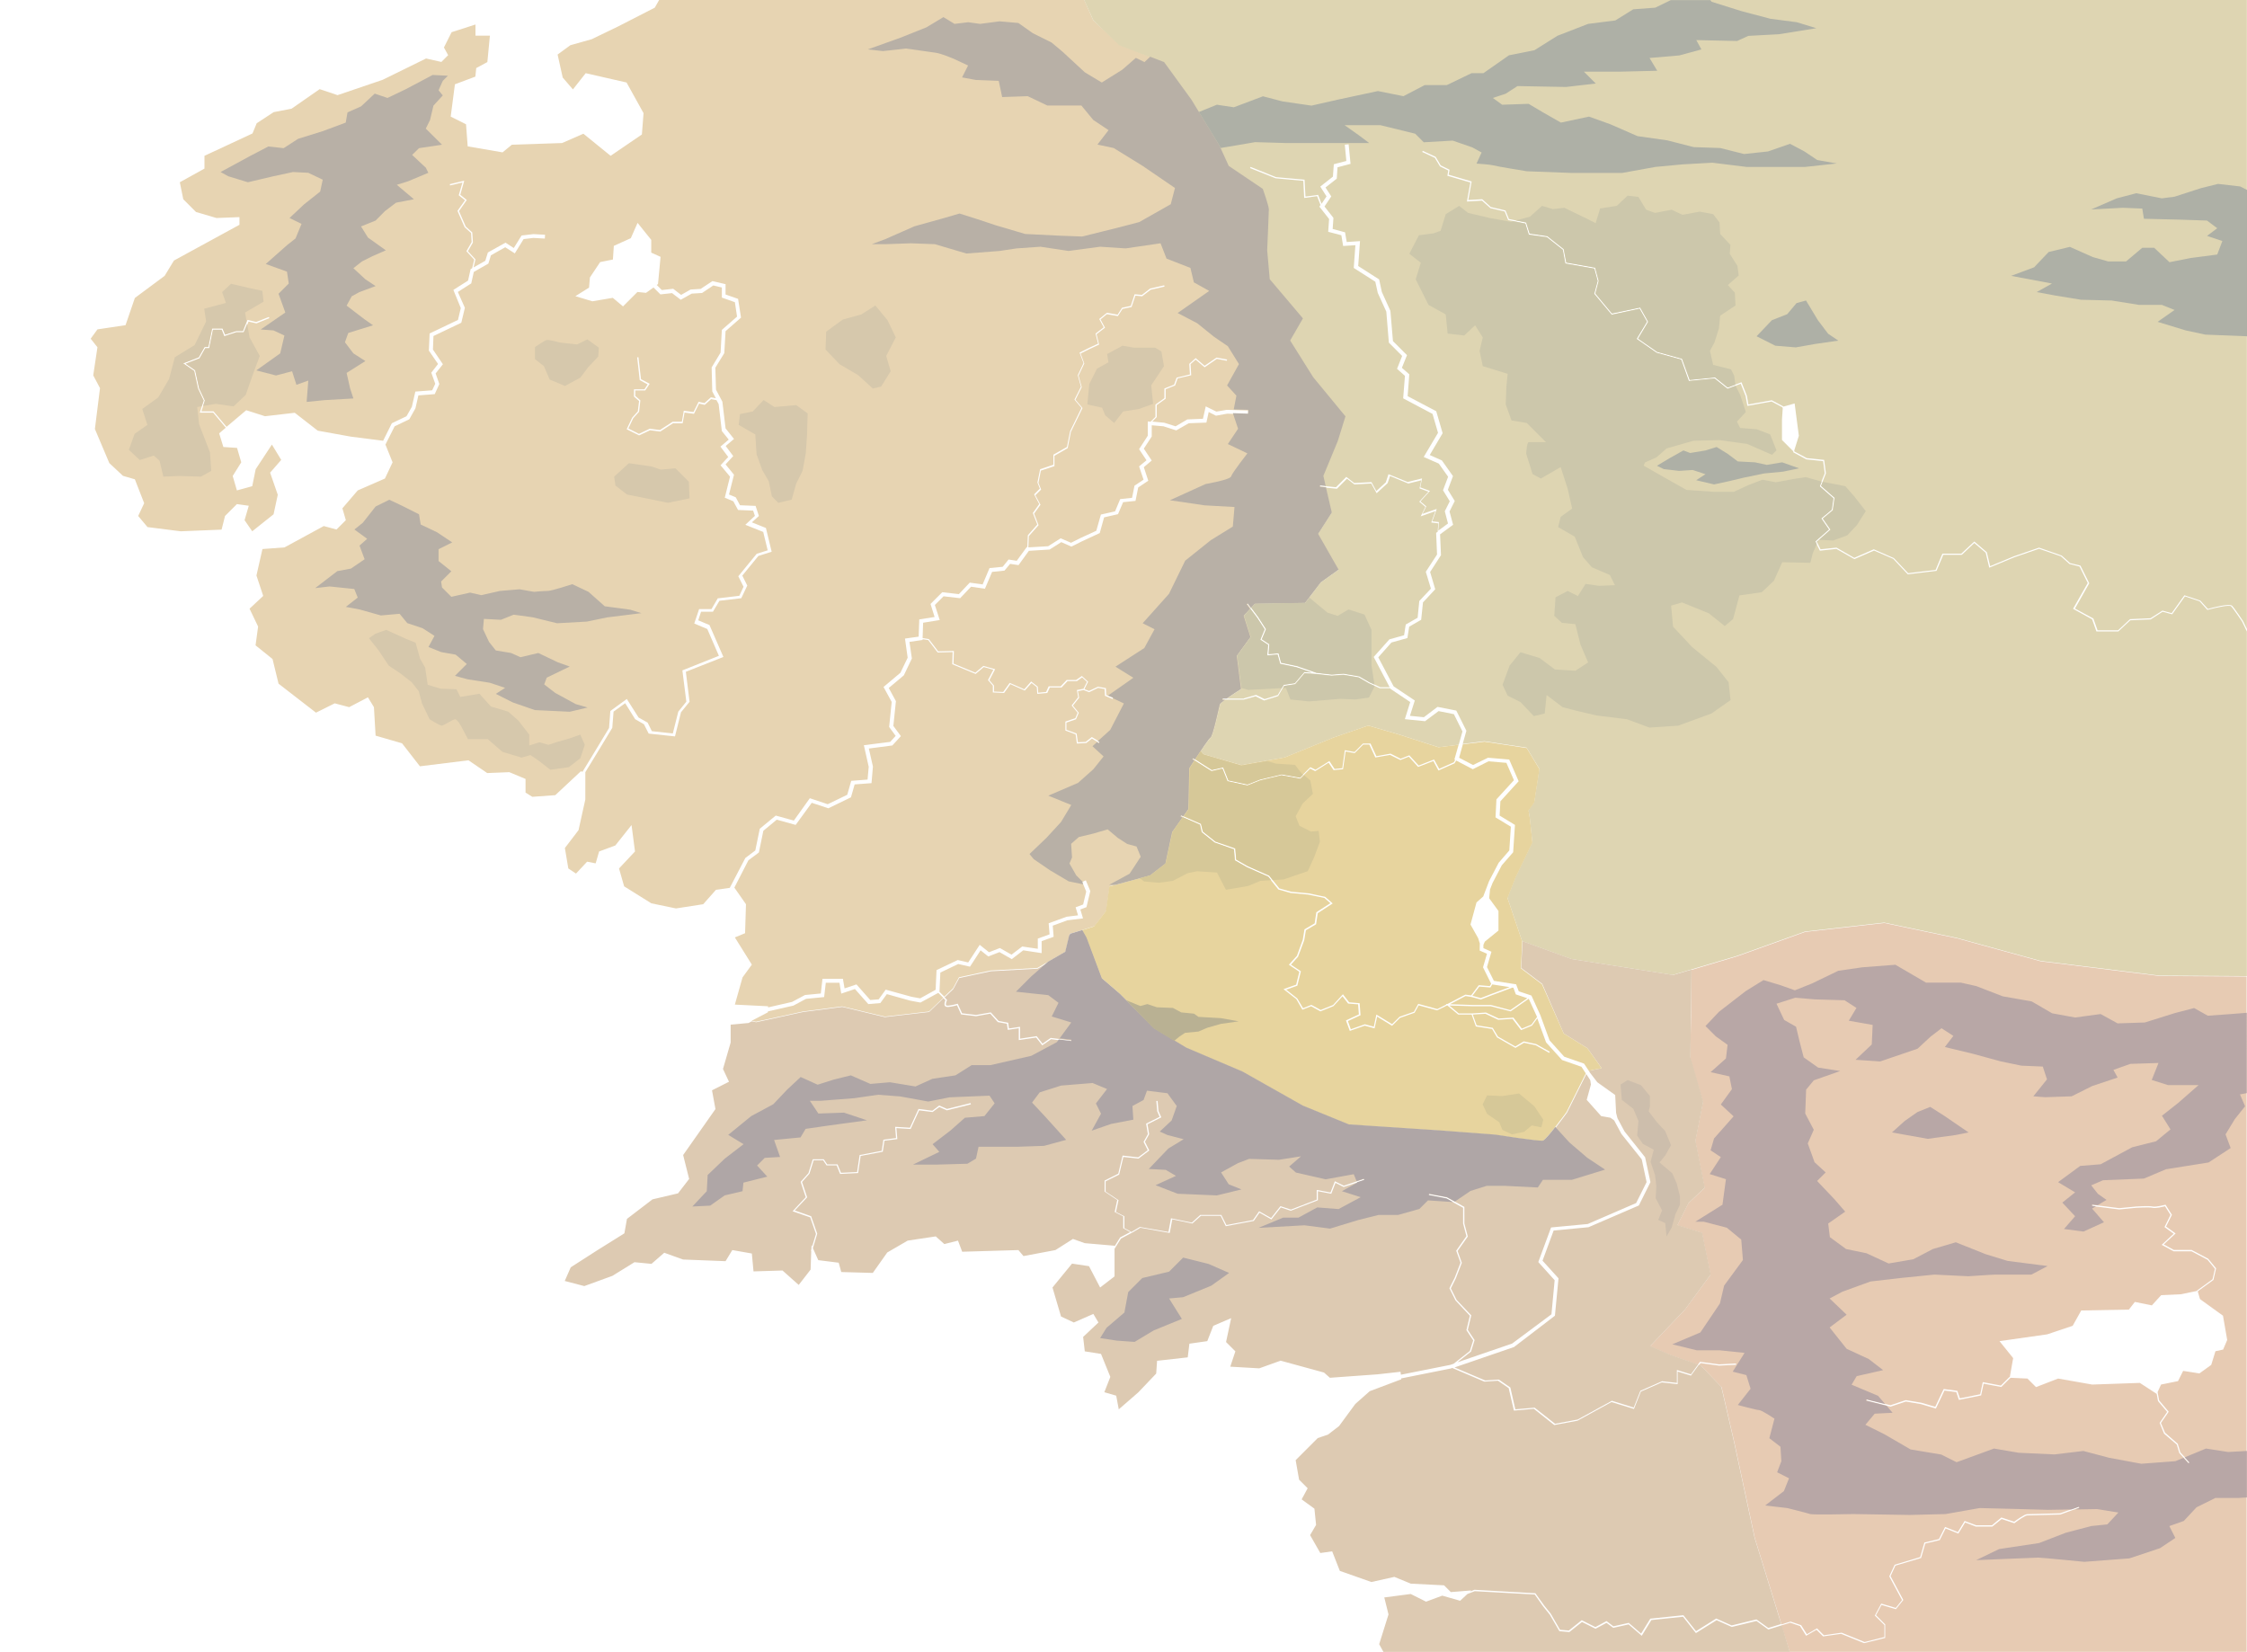 <?xml version="1.0" encoding="utf-8"?>
<!DOCTYPE svg PUBLIC "-//W3C//DTD SVG 1.1//EN" "http://www.w3.org/Graphics/SVG/1.1/DTD/svg11.dtd">
<svg version="1.1" xmlns="http://www.w3.org/2000/svg" xmlns:xlink="http://www.w3.org/1999/xlink" x="0px" y="0px"
	 viewBox="0 0 1759.4 1293.3" enable-background="new 0 0 1759.4 1293.3" xml:space="preserve" width="100%">
<g id="Landmasses">
	<path fill="#E7D4B2" d="M734.7,777.4l3.9,3.9L727.4,792l-34.7,4l-33.3-8l-30.7,4l-36.7,8l-3.5-0.7l12.8-6.7v-0.7l19.9-4.5l9.9-5.3
		l14.2-1.4l1.3-11.2h10.7l1.4,8.5l10.7-3.6l10.5,11.8l9.4-0.8l5.1-7l18.3,5.1l8,1.5L734.7,777.4z M512.7,6l-28.7,14.7l-20.7,10
		l-16.7,4.7l-10,7.3l4,18l8,9.3l10-12.7l32,7.3l13.3,24l-1.3,16.7L478.1,122l-21.3-17.3l-16.7,7.3l-39.3,1.3l-7.3,6l-27.3-4.7
		l-1.3-17.3l-12-6l3.3-25.3l16-6l0.7-6.7l8.7-4.7l2-20.7h-11.3v-8.7l-18.7,6l-6,12l3.3,6l-5.3,5.3l-12-2.7l-34,16.7l-35.3,12
		l-14-4.7l-22,15.3l-14,2.7l-13.3,8.7l-3.3,8L160.1,122v10l-19.3,10.7l2.7,13.3l10,10l16,4.7l18-0.7v6l-51.3,28l-7.3,12l-23.3,17.3
		l-7.3,21.3l-22,3.3l-5.3,7.3l5.3,6.7l-3.3,22l5.3,10l-4,32l11.3,26.7l10.7,10l9.3,2.7l7.3,18.7l-4.7,10l7.3,8.7l26,3.3l32-1.3
		l2.7-10.7l9.3-9.3l9.3,1.3l-3.3,11.3l6,8.7l16.7-13.3l3.3-15.3l-6-17.3l8.7-10l-7.3-12l-12.7,19.3l-2.7,13.3l-12,3.3l-3.3-11.3
		l6.7-10.7l-3.3-11.3l-10.7-0.7l-3.3-10.7l5.2-4.4l-9.9-11.8h-10.5l3.2-9.5l-4.5-9.4l-3-13.8l-8.6-5.9l12.2-4.8l4.6-8.1h2.9l3-14.5
		h8.2l2,4.9l8.7-2.9h5.2l3.5-8.6l6.8,1.6l9.9-3.9l0.4,0.9l-10.1,4.1l-6.2-1.4l-3.5,8.4H185l-9.4,3.1l-2-5.1h-6.8l-3,14.5h-3.1
		l-4.4,7.9l-10.8,4.2l7.4,5.1l3,14.1l4.6,9.6l-2.8,8.5h9.5l10.2,12.1l15.4-13l14.7,4.7l23.3-2.7l18,14l26,4.7l25.2,3.2l6.8-13.7
		l11.5-5.5l4.2-7.4l2.7-11.9l13.2-1l2.4-5.1l-3.1-8.7l5.3-6.8l-7.2-10.5l0.6-13.4l22.2-10.6l2.2-9.3l-5.8-14.2l11.5-7.3l2-9l1.2-0.7
		l1.6-6.7l-6.1-6.6l4.1-7.2l-0.5-7.1l-5-4.5l-5.6-12.8l5.9-8.3l-4.9-3.9l2.9-10l-9.7,2.3l-0.2-1l11.3-2.7l-3.1,11l5.1,4.1l-6.1,8.7
		l5.3,12.1l5.1,4.6l0.5,7.9l-3.9,6.8l5.9,6.4l-1.5,6.3l9.2-5.2l2-6.5l13.8-7.7l6.5,4.2l6.1-9.8l9.3-1.1l9.1,0.5l-0.2,3l-8.9-0.5
		l-7.7,0.9l-6.9,11.2l-7.5-4.8l-11.2,6.3l-2,6.5l-11.4,6.5l-2,9l-10.5,6.7L364,241l-2.8,11.7l-21.8,10.4l-0.4,10.6l7.8,11.5
		l-5.7,7.2l2.9,8.3l-3.6,7.9l-12.8,1l-2.3,10.1l-4.8,8.6l-11.5,5.5l-7.2,14.3l5.6,13.9l-6,12.7l-21.3,9.3l-12,14l2.7,9.3l-7.3,7.3
		l-10-2.7l-30.7,16.7l-17.3,1.3l-4.7,20.7l5.3,16l-10.7,10l6.7,14l-2,14.7l13.3,10.7l4.7,19.3l29.3,22.7l14.7-7.3l11.3,3l14.7-7.7
		l4.7,7.7l1.3,22.3l20.7,6l14,18l38-4.7l14.7,10l17.3-0.7l12.7,5.3v10.7l5.3,3.3l18-1.3l20-18.7l1.3,0.4l8-13.1l12.8-21.2l1-13.3
		l12.9-9.4l9.2,14.5l7.1,4l3.3,6.7l16.4,1.8l4.3-17.1l6.3-7.8l-3.1-24.5l28.6-11.4l-9.1-21l-10.2-4.3l3.8-11.3h9.7l4.9-8.4l16.9-2
		l3.3-7.1l-4.1-8.2l14.4-17.6l8.6-2.7l-3.5-14.4l-14-5.6l7.5-7l-1.4-4.1l-11.8-0.5l-3.7-6.8l-6.7-2.8l4.1-16.5l-7.4-8.9l6-6.5
		l-6.1-8.1l6.5-5.5l-5.4-6.7l-2.5-21.1l-1.7-3.1l-4.2-0.8l-5,4.5l-4.4-1l-4,8l-7.4-1l-1.5,8.4H527l-10,6.5l-8-1l-8.6,4l-9.7-4.8
		l4.3-9.1l4.4-4.9l1-8.1l-4-3.5v-5.7h8.2l2.5-3.8l-6.2-3.4l-2-17.8l1-0.1l2,17.2l6.8,3.6l-3.5,5.2h-7.8v4.3l4,3.5l-1,8.9l-4.6,5.1
		l-3.8,8l8.3,4.2l8.4-4l8,1l10-6.5h7.2l1.5-8.6l7.6,1l4-8l4.6,1l5-4.5l3.9,0.7l-2.8-5.3l-0.5-18.8l7-11.6l1-17.8l11.9-10.4
		l-1.7-11.3l-10.2-3.6v-7.9l-6.7-1.6l-8.8,5.9l-8.1,0.5l-8.6,4.8l-6.8-5.2l-9.1,1l-5.4-5.4l-5.9,4.2l-6.7-0.7l-11.3,11.3l-8-6.7
		l-16,2.7l-13.3-4l10.7-6.7l0.7-8l8-12l10-2l0.7-10.7l13.3-6l5.3-12l10.7,13.3v10l7.3,3.3l-2,21.3l-1,0.7l4,4l8.9-1l6.2,4.8l7.4-4.2
		l7.9-0.5l9.2-6.1l10.3,2.4v8.1l9.8,3.4l2.3,14.7l-12.1,10.6l-1,17.2l-7,11.4l0.5,17.2l5,9.4l2.5,20.9l6.6,8.3l-6.5,5.5l5.9,7.9
		l-6,6.5l6.6,8.1l-3.9,15.5l5.3,2.2l3.3,6.2l12.2,0.5l2.6,7.9l-5.5,5l11,4.4l4.5,18.6l-10.4,3.3l-12.6,15.4l3.9,7.8l-4.7,9.9
		l-17.1,2l-5.1,8.6h-9.3l-2.2,6.7l8.8,3.7l10.9,25l-29.4,11.6l2.9,23.5l-6.7,8.2l-4.7,18.9l-20.6-2.2l-3.7-7.3l-6.9-4l-7.8-12.5
		l-9.1,6.6l-1,12.7l-13.2,21.8l-7.9,12.9V626l-5.3,24l-10.7,14l2.7,16l6,4l8.7-9.3l6.7,1.3l2.7-9.3l12.7-4.7l12.7-16l2.7,20.7
		L484.7,680l4,14l21.3,13.3l19.3,4l21.3-3.3l10-11.3l10.8-1.5l12.2-23.4l7.8-5.9l3.5-17l12.5-10.3l14.2,3.9l12.5-17.5l14,4.7
		l15.3-7.4l3.1-10.9l12.8-1l0.9-10l-3.8-16.9l20.6-2.6l4.3-4.7l-5.1-7l2-19.6l-6.4-11.7l13.2-11.1l5.7-11.8l-2.1-15l10.7-1.5
		l0.5-13.5l12-1.9l-3.2-10.2l9.2-9.2l13,1.5l8.5-9l10.1,1.4l5.4-12.8l10.3-1l4.6-5.7l6.4,1l7.9-10.8l0.4,0l0.4-9.2l7.4-8.4l-3.5-9
		l5-7l-4-7.6l4.5-4.5l-1.9-4.8l2.1-10.4l10.4-3.5v-7.9l10.6-6l2.5-12.4l8.9-18.2l-5.5-6.5l5.1-10.1l-2.5-9l4.5-9.5l-3.1-8.2l7.4-3.7
		l7.1-3.3l-2-7.9l6.4-4.9l-3.5-6.5l6-4.9l8.4,1.5l3.4-5.4l6.9-1.5l3-9.1l5.7,0.5l6.5-5l11-2.5l0.2,1l-10.9,2.5l-6.6,5.1l-5.3-0.5
		l-3,8.9l-7.1,1.5l-3.6,5.6l-8.6-1.5l-5,4.1l3.5,6.5l-6.6,5.1l2,8.1l-7.9,3.7l-6.6,3.3l2.9,7.8l-4.5,9.5l2.5,9l-4.9,9.9l5.5,6.5
		l-9.1,18.7l-2.5,12.7l-10.4,6v8.1l-10.6,3.5l-1.9,9.6l2.1,5.2l-4.5,4.5l4,7.4l-5,7l3.5,9l-7.6,8.6l-0.4,8.8l15.5-0.9l9.8-6.2
		l8.1,3.5l7.4-3.7l12.4-5.7l3.6-12.7l11.1-2.5l4-9.6l9.3-1l1.9-9.5l7.1-4.7l-3.5-10.4l5.8-4.8l-5.8-8.7l6.8-10.5v-11.2l2.2,0.2
		l3.8-3.8v-9.6l7-5v-7.6l7.6-3l2-5.5l10.4-2.5l-0.5-8.3l5-4.5l7,6l9.4-6.4l8.2,1.5l-0.2,1l-7.8-1.5l-9.6,6.6l-7-6l-4,3.5l0.5,8.7
		l-10.6,2.5l-2,5.5l-7.4,3v7.4l-7,5v9.4l-3.5,3.5l9.4,0.9l8.9,2.8l9.2-5.4l12.2-0.5l2.2-9.7l8.3,4.1l8.2-1.4l16.7,0.5l-0.1,3
		l-16.3-0.5l-8.8,1.6l-5.7-2.9l-1.8,8.3l-13.8,0.5l-9.8,5.6l-10-3.2l-9.2-0.8v8.8l-6.2,9.5l6.2,9.3l-6.2,5.2l3.5,10.6l-7.9,5.3
		l-2.1,10.5l-9.7,1l-4,9.4l-10.9,2.5l-3.4,12.3l-13.6,6.3l-8.6,4.3l-7.9-3.5l-9.2,5.8l-16.2,1l-8.1,11.2l-6.6-1l-4.4,5.3l-9.7,1
		l-5.6,13.2l-10.9-1.6l-8.5,9l-13-1.5l-6.8,6.8l3.8,11.8l-13,2.1l-0.4,12l4.9,0.8l7.3,9.6l12.3-0.3l-0.3,9.9l17.1,7.1l6.3-5.3
		l9.2,2.6l-4.5,8.6l3.6,4.2v4.7l7.2,0.3l5.1-7.1l11.4,5l5.4-6.1l5.2,4.1l0.3,4.7l6.2-0.6l2-4.4h9.4l4.7-5h7.4l4.5-3.1l4.9,4.5
		l-2.9,5.8l3.6,1.4l7-3.3l6.2,1.1l0.3,5.4l5.4,2.2l-0.4,0.9l-6-2.5l-0.3-5.3l-5.1-0.9l-7,3.4l-4.4-1.7l-4.4,0.9l1,5.1l-4.9,6.2
		l4.6,5.6l-2.2,5.1l-7.5,2.6v5.6l8,3l1,6.8l6.1-0.3l4.8-3.8l6.3,3.8l-0.5,0.9l-5.7-3.5l-4.5,3.5l-7.3,0.4l-1-7.2l-8-3v-7l7.8-2.7
		l1.8-4.2l-4.7-5.7l5.1-6.5l-1-5.6l5.2-1l2.7-5.4l-3.8-3.5l-4.1,2.9h-7.3l-4.7,5h-9.2l-2,4.3l-7.8,0.7l-0.4-5.3l-4.1-3.2l-5.3,5.9
		l-11.3-5l-4.9,6.9l-8.8-0.4v-5.3l-3.8-4.4l4.2-8.1l-7.5-2.1l-6.4,5.4l-18.3-7.6l0.3-9.5l-11.7,0.3l-7.4-9.7l-4.4-0.7l0,0.6
		l-10.3,1.5l1.9,13l-6.3,13.2l-11.8,9.9l5.6,10.3l-2,19.4l5.9,8l-6.7,7.3l-18.4,2.4l3.2,14.1l-1.1,13l-13.2,1l-2.9,10.1l-17.7,8.6
		l-13-4.3L623,645.9l-14.8-4.1l-10.5,8.7l-3.5,17l-8.2,6.1L575,695l9.1,13l-0.7,22.7l-8,3.3l13.3,21.3l-7.3,10l-6,21.3l26,1.3v0.9
		l18.8-4.3l10.1-5.4l12.4-1.2l1.3-11.5H660l1.3,7.5l9.3-3.1l10.8,12.2l6.6-0.5l5.5-7.6l20.3,5.6l6.7,1.2l12.1-6.7l0.7-15.4l16.6-7.9
		l8.2,1.9l9-13.8l7.3,5.8l8.5-3.3l9.1,5.2l8.4-6.4l12.2,1.8v-8l9.2-3.3l-0.7-8.7l14.1-5.1l8.9-1.1l-1.9-6.3l5.9-2.2l2.4-10.1
		l-3.1-7.6l2.8-1.2l3.5,8.4l-3,12.6l-4.8,1.8l2.1,7l-12.3,1.5l-11.4,4.2l0.7,8.7l-9.4,3.4v9.4l-14.4-2.2l-9,6.9l-9.6-5.5l-8.8,3.4
		l-6-4.8l-8.3,12.8l-9.2-2.1l-14,6.7l-0.7,15.1l3.8,3.8l6.8-6.5l4.7-8.7l24.7-5.3l36.7-2l22-12.7l3.3-14l19.3-6l9.3-12l2.7-19.3
		l32-8.7l12-9.3l5.3-24.7l8.1-11.5l-1.6-0.7l0.4-0.9l1.8,0.8l4-5.7l0.7-32c0,0,1.6-2.5,3.9-6l-1.5-1l0.5-0.8l1.5,1
		c4.5-6.8,10.9-16.4,12.2-17.2c2-1.3,6.7-24,7.3-26c0.2-0.6,1.8-1.9,3.9-3.5h-1.9v-1h3.3c4.9-3.5,11.3-7.5,11.3-7.5l-3.3-26
		l10.7-14.7l-5.3-16.7l5-5.4l-2.7-3.6l0.8-0.6l2.6,3.5l3-3.2l39.3-0.7l12-16l14-10l-16-28l10.7-16.7l-4.6-19.7l-4.8-0.5l0.1-1
		l4.5,0.4l-1.8-7.9l11.3-27.3l6-19.3l-25.3-30.7l-18-28.7l10-17.3l-26-30.7l-2-22.7c0,0,1.3-29.3,1.3-32c0-2.7-4.7-16-4.7-16
		l-26.7-18l-7.3-16l-22-36l-21.3-29.3l-34.7-13.3L856.1,16l-7.1-16H516.1L512.7,6z"/>
	<path fill="#DED5B2" d="M848.9,0h910.4v492.5l-2.9-6.1c-0.3-0.4-6.7-10.1-8.7-12.1c-2-2-15.4,1.5-18.9,2.5l-5.9-6.5l-12.5-4.2
		l-10,14l-7.2-2l-9.4,6l-16,0.7l-9.3,8.7h-16.1l-3.3-9.2l-14.4-7.8l11.2-19.8l-6.9-13.8l-8.1-2l-6.6-5.9l-17.7-6.2l-19.5,6.7
		l-18.8,7.8l-2.6-10.9l-9.8-8.4l-10.2,9.5h-14.8l-5.3,12.7l-21.5,2.6l-11.2-11.8l-15.7-6.9l-15.3,6.7l-13.9-8l-12.5,1.3l-3-6
		l10.7-9.4l-6-8.7l7.8-6.5l1.4-9.8l-10.6-9.3l3.9-9.8l-1.4-10.5l-13.6-1.4l-9.7-5.2l-0.1-0.8l3.6-11.5l-2-15.3l-1.3-10l-8.8,2.5
		l-0.1-0.2l-9-4.8l-18.3,3.3l-1.2-6.8l-4.2-10.6l-10.9,4.1l-9.9-8l-19.8,2l-6-16.5l-19.5-5.4l-14.9-10.4l7.9-13.2l-6.3-11.2
		l-22.1,4.7l-13-15.6l2.6-9.9l-2.8-10.4l-22.6-4l-2-10.5l-12.9-10.2l-13.8-2l-2.7-8.6l-13.4-2.7l-2.7-6.7l-11.5-2.7l-6.7-6.1
		l-10.9,0.6l2.6-14.5l-18-5.3l0.7-3.9l-6.9-3.4l-4-6.7l-10.1-4.7l-0.4,0.9l9.9,4.6l4,6.7l6.5,3.2l-0.7,4.1l18,5.3l-2.7,14.9
		l11.8-0.7l6.6,5.9l11.2,2.6l2.7,6.7l13.3,2.7l2.7,8.7l14.2,2l12.4,9.8l2,10.8l22.7,4l2.6,9.6l-2.7,10.1l13.7,16.4l21.9-4.7
		l5.7,10.1l-8.1,13.5l15.7,10.9l19.2,5.3l6,16.8l20.2-2l10.1,8.1l10.5-3.9l3.8,9.5l1.4,7.8l19-3.4l8.4,4.5l0.3,0.7l-0.6,8.9v16
		l8.8,8.8l0.1,0.9l10.2,5.5l13.1,1.4l1.3,9.5l-4.1,10.2l10.7,9.4l-1.3,8.9l-8.2,6.8l6,8.7l-10.6,9.3l3.7,7.3l12.9-1.4l14.1,8
		l15.4-6.7l15,6.5l11.4,12.1l22.5-2.7l5.3-12.6h14.5l9.8-9.2l8.9,7.6l2.8,11.7l19.8-8.2l19.2-6.6l17.1,5.9l6.7,6l7.9,2l6.4,12.9
		l-11.5,20.2l14.9,8.2l3.4,9.5h17.2l9.3-8.7l16-0.7l9.3-6l7.5,2l10-14l11.5,3.8l6.1,6.8l0.3-0.1c6.8-1.9,16.9-4,18.2-2.8
		c1.9,1.9,8.5,11.8,8.6,11.9l3.8,7.9v269.8l-68.5-0.4l-93-11.5l-65.5-18l-57-12l-62,7l-53,19l-50.5,15l-79.5-12.5l-38.5-14l-11.5-34
		l6.5-16.5l13-27l-2-19l-1-6l4.5-6.5l4-26l-10-16.5l-33-5l-17,2.1l2.9-10.3l-7.9-15.8l-14.7-2.9l-10.7,8.1l-10.9-1.1l3.8-12
		l-16.6-11.1l-12-22.7l10.3-11.6l12.5-3.5l1.4-8.9l9.4-5.4l1.4-13.6l9.6-10.3l-4-13.5l8.5-13.2l-0.7-16.3l10.2-7.5l-2.8-10.4
		l4.1-8.2l-5.4-8.8l4-10.7l-8.7-12.3l-9.5-4.2l10.1-17.1l-5-17.2l-22.4-11.8l1.3-17.1l-5.8-5.1l4-9.9l-11-11l-2-23.7l-6.7-14.8
		l-2.1-9.8l-16.4-10.5l1.4-19.5l-10.4,0.7l-1.3-7.6l-9.7-2.6l0.6-8.7l-7-8.9l5.3-7.9l-4.5-7l8.8-6.9l0.6-8.9l10.2-2.7l-1.5-15.3
		l-3,0.3l1.2,12.7l-9.8,2.6l-0.7,9.7l-9.9,7.8l4.9,7.7l-3.9,5.8l-2.7-7l-9.9,1.3l-0.7-13.2l-22.4-2l-19.9-8l-0.4,0.9l20,8l21.7,2
		l0.7,13.4l10.1-1.4l2.7,6.9l-0.9,1.3l7.6,9.7l-0.7,10l10.3,2.7l1.4,8.4l9.6-0.6l-1.3,17.8l16.9,10.8l1.9,8.7l6.7,14.7l2,24.3
		l10.4,10.4l-4,10.1l6.2,5.5l-1.4,17.6l23,12.2l4.3,14.8l-11.2,18.9l11.8,5.2l7.3,10.3l-4,10.6l5.3,8.6l-3.9,7.8l2.5,9.6l-7.6,5.6
		l0.5-6.7l-5.2-0.6l3.5-9.7l-11.2,3.9l3-5.9l-4.6-3.9l7.5-8.2l-7.6-2.8l1.4-7l-11.3,2.8l-15-6.1l-2.1,6.4l-7.4,6.8l-3.8-7l-13.5,0.7
		l-6.2-4.8l-8.1,8.1l-8.6-0.9l-1.8-7.9l11.3-27.3l6-19.3l-25.3-30.7l-18-28.7l10-17.3l-26-30.7l-2-22.7c0,0,1.3-29.3,1.3-32
		c0-2.7-4.7-16-4.7-16l-26.7-18l-7.3-16l-22-36l-21.3-29.3l-34.7-13.3L856.1,16L848.9,0z M974,546.8l9.5-2.7l6.7,3.3l10.3-3.2l4.7-8
		l8.7-1.3l7.4-8.7l5.8,0.4l-11.8-4.1l-12.9-2.7l-2-7.2l-8.2,0.7l0.7-8.3l-6.1-4.1l3.4-8.1l-5.9-9.1l-8-10.6l2.7,3.6l-5,5.4l5.3,16.7
		l-10.7,14.7l3.3,26c0,0-6.5,4-11.3,7.5H974z M955.4,551.3c-0.7,2-5.3,24.7-7.3,26c-0.9,0.6-4.3,5.5-7.9,10.7l2.2,2.6l29.5,8.5l34-6
		l38-15.5l27.5-9.5l24,7l31,10l15.8-2l2.9-10.4l-6.7-13.5l-12-2.4l-10.6,7.9l-15.8-1.6l4.2-13.4l-15.4-10.3l-0.3-0.5l-8.1,0l-8.7-4
		l-8-4.6l-11.9-2l-9.3,0.7l-12.1-1.3l0,0l-9.1-0.6l-7.3,8.6l-8.6,1.3l-4.6,8l-11,3.5l-6.7-3.3l-9.3,2.6h-14.7
		C957.2,549.4,955.6,550.7,955.4,551.3z M1022.1,472l-39.3,0.7l-3,3.2l-2.6-3.5l8,10.7l6.2,9.6l-3.3,7.9l5.9,3.9l-0.6,7.7l7.8-0.7
		l2,7.4l12.4,2.6l15.3,5.3l11.9,1.3l9.3-0.7l12.2,2.1l8,4.7l8.5,3.9h7.3l-12.5-23.7l12.3-13.8l11.5-3.2l1.3-8.4l9.3-5.3l1.3-13.1
		l9.1-9.7l-4-13.2l8.8-13.5l-0.7-17l1.2-0.8l0.5-6.6l-5.5-0.7l3.2-8.9l-11.5,4.1l3.7-7.4l-4.8-4.1l7.2-7.8l-7-2.6l1.3-6.3l-10.1,2.5
		l-14.3-5.9l-1.9,5.6l-8.6,7.9l-4.2-7.6l-13.2,0.7l-5.8-4.5l-7.9,7.9l-8.8-0.9l4.6,19.7l-10.7,16.7l16,28l-14,10L1022.1,472z"/>
	<path fill="#E7CBB3" d="M1759.4,764.6l-68.5-0.4l-93-11.5l-65.5-18l-57-12l-62,7l-53,19l-36.2,10.8l-0.1,35.2
		c0,0-0.7,31.3-0.7,33.3s10,34.7,10,34.7l-6,30.7l7.3,36.7l-12.7,12l-8.7,17.3l19.3,6l6.7,32.7l-20,27.3l-27.3,28.7l15.3,6.7
		l22.1,7.8l1.7-2.3l15,2l13.2-0.7l0.1,1l-13.3,0.7l-14.5-2l-1.2,1.6l1.6,0.6l16,16.7l10,43.3l16,74.7l20.9,67.7l7.1-2.2l8.3,2.8
		l4.5,7.1l7.9-4.6l5.4,5.4l13.9-2l18,7.3l15.5-3.9v-9.4l-7.5-7.4l5-9.4l11.4,3.4l4.9-6.1l-10-18.6l4.2-9.1l20-6l3.3-11.4l11.4-2.7
		l4.8-9.5l10,4l5.3-8.7l9,3.4h12.4l7.4-6.1l10,3.3c1.5-1.1,8.1-5.9,10.1-5.9c1.9,0,24.4-0.6,25.9-0.7l14.6-5.3l0.3,0.9l-14.8,5.4
		c-1,0-24,0.7-26,0.7c-1.3,0-6.7,3.6-9.7,5.9l-0.2,0.2l-10-3.3l-7.3,5.9l-13,0l-8.3-3.2l-5.3,8.7l-10-4l-4.6,9.1l-11.3,2.7
		l-3.3,11.3l-0.3,0.1l-19.8,5.9l-3.8,8.2l10,18.7l-5.8,7.2l-11.3-3.3l-4.3,8l7.2,7.2v10.6l-16.5,4.1l-18-7.3l-14.1,2l-5.2-5.2
		l-8.1,4.7l-4.8-7.6l-7.7-2.6l-6.8,2.1l6.4,20.7h357.8V764.6z M1740.7,1056.7l-6,1.3l-3.3,10.7l-9.3,6.7l-12.7-2l-4,8l-13.3,2.7
		l-2.7,5.9l1.2,6.5l7.5,8.9l-6.1,8.8l3.2,7.6l10,8.7l2,6.7l7.3,7.9l-0.7,0.7l-7.4-8.1l-2-6.6l-10-8.6l0-0.1l-3.4-8.3l5.9-8.6
		l-7.2-8.5l-1-5.6l-13.2-8.6l-37.3,1.3l-26.7-4.7l-17.3,6.7l-6.7-6.7l-13.1-0.6l-0.6,0.4l-6.8,6.8l-13.8-2.6l-2,9.2l-17.4,3.5
		l-2-6.1l-9.3-1.2l-6.7,14.1l-11.7-3.5l-11.8-2l-12,4l-18.8-4.7l0.2-1l18.5,4.6l12-4l12.1,2l11,3.2l6.6-13.9l10.7,1.4l2,5.9
		l15.9-3.2l2-9.5l14.2,2.7l6.6-6.6l0.4-0.2l2.6-14.7l-10.7-13.3l37.3-5.3l20-6.7l6.7-12l37.3-0.7l4.7-6l13.3,2.7l7.3-8l15.3-0.7
		l12.8-2.6l0.1-0.4l12-8.7l1.9-8.2l-5.8-7.1l-12.5-6.6h-14l-9.4-5.1l9.4-8.7l-7.2-5.2l4.7-9.5l-4.3-6.8c-1.5,0.4-7.4,1.9-9.9,1.2
		c-2.6-0.6-12.4,0-12.5,0l-13.4,1.3l-0.1,0l-21.3-2.7l0.1-1l21.3,2.7l13.3-1.3c0.4,0,10.1-0.7,12.8,0c2.5,0.6,9.7-1.3,9.7-1.3
		l0.4-0.1l5,7.9l-4.6,9.2l7.5,5.4l-9.3,8.6l7.9,4.3h14l0.1,0.1l12.8,6.8l6.2,7.5l-2.1,9.1l-12,8.7l-0.2,0.5l1.7,5.8l18,13l3.3,19
		L1740.7,1056.7z"/>
	<path fill="#DDCAB2" d="M1036.7,1074.7l-34-9.3l-16.7,6l-22.7-1.3l4-12l-7.3-7.3l4-18.7l-14,6l-4.7,12l-14,2l-1.3,10.7l-24,2.7
		l-0.7,10l-14,14.7l-15.3,13.3l-2-10.7l-9.3-2.7l4.7-12l-7.3-18l-12.7-2l-1.3-11.3l12-11.3l-4-6.7l-15.3,6.7l-10-4.7l-6.7-22.7
		l15.3-18.7l13.3,2l8.7,16.7l11.3-8.7v-21.6l5-8l9.4-5l0,0l5.8-3.5l23,4.1l2-10.7l15.7,3.3l6.7-6h15.5l4,8.1l21.7-4.1l0.2,0l4.5-6.5
		l9.3,5.3l7.4-9.4l7.8,2.6l21.2-8.2v-7.1l10.5,2l3.3-8.5l6.4,3.2l16.2-5.4l-0.3-0.9l-15.8,5.3l-7-3.5l-3.4,8.8l-10.8-2v7.6
		l-20.2,7.8l-8.2-2.7l-7.3,9.3l-9.4-5.3l-4.8,6.9l-20.8,3.9l-4-7.9h-16.5l-6.6,6l-16.3-3.4l-2,10.7l-22.4-3.9l-6.6,3.9l-5.5-3v-9.3
		l-6.6-3.3l2-9.3l-10.1-6.7V925l10.6-5.3l3.3-13.8l11.8,1.3l8.5-6.4l-3.4-6.8l3.3-5.9l-1.3-7.8l10.8-5.4l-2.2-5l-0.7-7.9l-1,0.1
		l0.7,8l1.9,4.4l-10.6,5.3l1.4,8.2l-3.4,6.1l3.3,6.5l-7.5,5.6l-12.2-1.4l-3.4,14.2l-10.7,5.4v8.6l9.9,6.6l-2,9.4l6.7,3.4v9.3l5.5,3
		l-7.9,4.2L877,969l-4.3,6.9v-0.5l-23.3-2l-9.3-3.3l-13.7,8.7l-25,4.7l-4-4.7l-44,1.3l-3.3-8.7l-10.7,2.7l-6.7-6l-22,3.3l-16,9.3
		l-11.3,16l-24.7-0.7l-2-7.3l-16-2l-4.2-9.4l3.4-11.3l-4.8-13.7l-12.8-4.5l9.7-10.3l-4-12l5.8-6.5l3.3-10.5h7.4l2.7,4h7.9l2.7,6.7
		l14.1-0.7l2-13.4l17.3-3.3l1.3-8.6l10.1-1.3l-0.7-8.6l11.1,0.7l6.7-14.6l10.5,1.3l5.3-3.9l5.9,2.6l18.8-4.7l-0.2-1l-18.5,4.6
		l-6.1-2.7l-5.4,4.1l-10.8-1.4l-6.7,14.7l-11.6-0.7l0.7,8.8l-9.9,1.3l-1.3,8.7l-17.3,3.3l-2,13.3l-12.6,0.6l-2.7-6.6h-8.1l-2.7-4
		h-8.6l-3.4,10.9l-6.1,6.8l4,12l-10.3,11l13.8,4.8l4.5,13l-3,9.8l-0.5-1.2l-0.1,3.3l-0.4,1.2l0.3,0.1l-0.5,14.7l-9.3,12l-12.7-11.3
		l-22.7,0.7l-1.3-14l-15.3-2.7l-5.3,8.7l-33.3-1.3l-14.7-5.3l-10,8.7l-13.3-1.3l-17.3,10.7l-22,8l-15.3-4l4.7-10.7l20.7-13.3
		l21.3-13.3l2-11.3l20-15.3l20-4.7l8.7-11.3l-4.7-18.7l25.3-36l-2.7-14.7l13.3-6.7l-4.7-10l6-20.7v-14l14-1.3l15.3-8l-12.8,6.7
		l3.5,0.7l36.7-8l30.7-4l33.3,8l34.7-4l11.2-10.8l1.6,1.6c-0.4,0.8-1.1,2.8-0.6,4.1c0.2,0.5,0.6,0.8,1.1,1c1.9,0.6,7-0.7,8.5-1.2
		l3.3,7.2l11.7,1.4l11.1-2l5.9,6.6l7.1,1.3l0.7,4.8l8.6-1.3v9.3l13.6-2l4.8,6.1l6.9-4.8l15.8,2l0.1-1l-16.2-2l-6.4,4.5l-4.6-5.9
		l-13,2v-9.3l-8.7,1.3l-0.6-4.5l-7.5-1.4l-6.1-6.7l-11.5,2l-11-1.3l-3.4-7.5l-0.4,0.1c-1.8,0.5-6.8,1.8-8.4,1.3
		c-0.2-0.1-0.4-0.2-0.4-0.4c-0.3-0.8,0.3-2.6,0.7-3.6l0.2-0.3l-2-2l6.8-6.5l4.7-8.7l24.7-5.3l36.7-2l22-12.7l3.3-14l10-3.1l3.3,5.8
		l12,32l14,12l26.7,27.3l25.3,15.3l44,18.7l47.3,26.7l36,14.7l71.3,4.7l43.3,3.3c0,0,34.7,5.3,37.3,4.7c2.7-0.7,18.7-22.7,18.7-22.7
		l15.1-30.2l3.1,4.8l0.5,3.4l-3.3,12l11.3,12.7l7.3,1.3l2.9,2.1l5.7,10.6l15.9,19.9l3.8,17.8l-8.2,16.4l-37.9,16.4l-28.7,2.7
		l-10,27.1l12.8,14.2l-2.5,26.7L1184,1052l-42.9,14.7l10.7-8.4l2.8-9l-5.3-8l2.7-11.4l-11.5-12.1l-4.5-9l3.9-7.8l4.7-12.2l-3.3-9.3
		l8-11.3l-2.7-10.2V945l-13.6-7.5l-14.1-2.7l-0.2,1l13.9,2.7l13,7.2V958l2.6,9.9l-8,11.4l3.4,9.4l-4.6,11.8l-4.1,8.2l4.8,9.6
		l11.2,11.9l-2.7,11.3l5.3,8l-2.6,8.3l-12.7,10l-2.6,0.9l-38.7,7.7l-0.3-2.3l-18,2l-37.3,2.7L1036.7,1074.7z M1395.2,1272.6
		l-10.6,3.3l-9.3-6.7l-19.3,4.7l-11.9-5.3l-16.2,10.1l-10.1-12.8l-24.8,2.6l-7.5,12.3l-10.3-8.9l-12,2.7l-5.3-3.9l-8.6,4.6
		l-10.6-5.3l-9.9,7.9l-7.8-0.7l-7.5-12.9l-5.3-6.6l-6.5-9.2l-47-2.6l-5.7,2.2l-5.7,5.3l-14-4l-12.7,4.7l-12-6l-20.7,2.7l3.3,13.3
		l-7.3,23.3l3.3,6h318.2L1395.2,1272.6z M1104.7,1240l26,1.3l5.3,5.3l16-1.3l-1,0.9l3.5-1.4l0.1,0l47.6,2.7l6.8,9.5l5.3,6.6
		l7.2,12.5l6.9,0.6l10.1-8.1l10.7,5.4l8.7-4.7l5.4,4.1l12-2.7l9.7,8.4l7.2-11.7l25.9-2.7l9.9,12.5l15.8-9.9l12.1,5.4l19.4-4.7
		l9.3,6.7l10.1-3.1l-20.9-67.7l-16-74.7l-10-43.3l-16-16.7l-1.6-0.6l-6.2,8.5l-10.4-3.2v9.9l-12.4-1.4l-16.4,7.2l-5.4,13.6
		l-17.6-5.4l-26.6,14.6l-18.2,3.4l-16-12.7l-15.6,1.4l-4.1-17.6l-8.4-5.8l-10.6,0.7l-0.1,0l-25.1-10.7l-1,0.4l-39,7.8l0.1,0.7
		l-24.7,9.3l-11.3,10l-12.7,17.3l-8.7,6.7l-8,2.7l-17.3,17.3l2.7,15.3l6.7,6.7l-4.7,8.7l10,7.3l1.3,12.7l-4.7,8l8,14l9.3-1.3l6,15.3
		l24.7,8.7l18-4L1104.7,1240z M1224.4,809.2l18.5,11.5l11.2,15.7l-10.1,2l1,1.6l5.7,7.4l14,10l0.7,14l1.1,4.2l5.5,10.3l16.1,20.2
		l4.2,19.5l-9.1,18.3l-0.5,0.2l-38.9,16.8l-27.3,2.6l-8.7,23.6l12.5,13.8l-2.8,29.3l-32,24.5l-46.6,16l24,10.2l10.7-0.7l9,6.2
		l3.9,17.1l15.1-1.3l16,12.6l17.7-3.3l26.8-14.7l17.1,5.3l5.2-13.1l17-7.5l11.6,1.3v-10.1l11,3.4l5.6-7.7l-22.1-7.8l-15.3-6.7
		l27.3-28.7l20-27.3l-6.7-32.7l-19.3-6l8.7-17.3l12.7-12l-7.3-36.7l6-30.7l-10-34.7l0.8-68.6l-14.3,4.2l-79.5-12.5l-38.5-14l-1,21
		l16.5,12.5L1224.4,809.2z"/>
	<path fill="#E7D49E" d="M1153.4,599l-10.9-5.7l2.9-10.5l17-2.1l33,5l10,16.5l-4,26l-4.5,6.5l1,6l2,19l-13,27l-6.5,16.5l11.5,34
		l-1,21l16.5,12.5l17,38.5l18.5,11.5l11.2,15.7l-10.1,2l-3.7-5.6l-15.5-5.4l-11.5-12.8l-7.2-19.7l-7-15.4l-9.9-3.3l-2.1-5.5
		l-17.4-2.7l-5.4-10.8l3.5-12l-6.3-2.8l0-2.6l1.1-2.5l10.7-8.7v-15.3l-7.3-10l0.7-6.9l2-5.1l7.2-13.8l8.9-10.2l1.4-21.4l-12-7.3
		l0.6-11.2l14.3-15.7l-7.4-17l-16.6-1.4L1153.4,599z M1147.5,779.9l-12.2,6.4l18.1,0.6l14,0l15.2,4l13.3-9.3l-9-3l-1.9-5.2l-0.8-0.1
		l-15.9,5.9l-8.8,3.4l-7.5-2L1147.5,779.9z M1182.1,772.9l-13.7-2.1l-1.4,2.4l-8.7-0.7l-5.4,7.2l6.5,1.8l8.5-3.3L1182.1,772.9z
		 M941.8,651.1l9.8,7.8l15.6,5.4l0.7,8.7l9.1,5.2l16.7,7.4l8,10l9.2,2.6l13.9,1.3l12.8,2.7l5.9,5.2l-11.7,7.6l-1.3,8.7l-8,4.7
		l-1.3,7.8l-4.8,12.9l-5.6,6.2l7.8,5.2l-2.8,11.3l-8.7,3.1l8.7,6.9l4.5,7.6l6.5-2.6l7.3,4l9.7-3.9l7.7-8.4l4.9,6.3l8.2,0.7l0.7,9.4
		l-9.9,4.6l2.3,6.4l11-3.9l7,1.9l2-9.5l12.3,7.5l5.9-5.8l11.2-3.9l3.4-6.2l14.9,4.1l7.2-3.6l-0.5-0.4l1.3,0l14-7.3l4.5,0.6l6-8
		l8.6,0.7l1.1-1.8l-6.4-12.9l3.1-10.6l-5.7-2.5l0.1-5.6l-1.3-4.1l-6-10.7l4.7-17.3l5.3-4.7l0.1-0.3l4.5-11.8l7.5-14.3l8.3-9.6
		l1.2-18.6l-12-7.3l0.7-14.1l13.7-15l-5.9-13.6l-14-1.2l-12.3,6.2l-13-6.8l-1.3,2.2l-12.6,5.6l-4-7.4l-11.9,4.6l-7.3-8l-6.6,2.6
		l-8.1-4l-11.5,2l-4.7-10.1h-4.8l-6.7,6.7l-7.1-1.3l-2,13.9l-7.4,0.7l-3.9-5.8l-10.5,6.6l-3.9-2l-7.9,7.9l-14.8-2.7l-16.6,4l-10.1,4
		l-15.7-3.4l-3.9-9.8l-8.5,2l-14.8-9.4l1.5,1c-2.3,3.4-3.9,6-3.9,6l-0.7,32l-4,5.7l-1.8-0.8l15.6,6.8L941.8,651.1z M862.7,766l14,12
		l26.7,27.3l25.3,15.3l44,18.7l47.3,26.7l36,14.7l71.3,4.7l43.3,3.3c0,0,34.7,5.3,37.3,4.7c2.7-0.7,18.7-22.7,18.7-22.7l15.1-30.2
		l-3.4-5.2l-15.2-5.3l-12.5-13.8l-6.9-18.8l-4.2,5.7l-8.5,3.5l-6.7-8.8l-11.2,0.7l-10-4.7l-9.9,0.6l3,8.4l12.6,2l4.1,6.8l13.6,7.8
		l6.6-4l9.7,2.1l10.7,6l-0.5,0.9l-10.6-6l-9.1-1.9l-6.7,4l-14.4-8.2l-3.9-6.6l-12.7-2l-3.3-9.3h-10.5l-8.6-7.2l-7.9,3.9l-14.5-3.9
		l-3.2,5.8l-11.4,4l-6.2,6.2l-11.7-7.2l-2,9.2l-7.7-2.1l-11.7,4.1l-3-8.2l10.1-4.7l-0.6-7.9l-7.8-0.6l-4.4-5.7l-7.1,7.7l-10.2,4.1
		l-7.3-4l-6.8,2.7l-4.8-8.3l-10-7.8l9.9-3.5l2.5-10.1l-8.2-5.5l6.3-7l4.6-12.6l1.3-8.1l8-4.7l1.3-8.7l11-7.1l-4.7-4.1l-12.5-2.6
		l-13.9-1.3l-9.6-2.7l-8-10l-16.6-7.3l-9.6-5.5l-0.7-8.6l-15.2-5.3l-10.1-8.1l-1.3-5.9l-15.1-6.6l1.6,0.7l-8.1,11.5l-5.3,24.7
		l-12,9.3l-32,8.7l-2.7,19.3l-9.3,12l-9.3,2.9l3.3,5.8L862.7,766z M1142.2,793.5h10.5l10.8-0.7l10,4.7l11.5-0.7l6.6,8.6l7.5-3.1
		l4.4-6l-0.1-0.3L1197,782l-14.2,9.9l-15.5-4h-13.9l-18.6-0.6L1142.2,793.5z M957.7,600.7l4.1,10.2l14.9,3.2l9.9-3.9l16.8-4l0.1,0
		l14.4,2.6l8.1-8.1l4.1,2l10.8-6.8l4.1,6.2l6-0.6l2-14.1l7.6,1.4l6.6-6.6h5.9l4.6,9.9l11.1-2l7.9,4l6.8-2.7l7.3,8l12.1-4.7l4,7.3
		l11.4-5.1l1.1-1.9l-0.6-0.3l3.3-11.6l-15.8,2l-31-10l-24-7l-27.5,9.5l-38,15.5l-34,6l-29.5-8.5l-2.2-2.6c-1.5,2.2-3,4.5-4.3,6.5
		l13,8.3L957.7,600.7z"/>
</g>
<g id="Mountains">
	<path fill="#B8B0A6" d="M1034.1,456l14-10l-16-28l10.7-16.7l-4.6-19.7l-4.8-0.5l0.1-1l4.5,0.4l-1.8-7.9l11.3-27.3l6-19.3
		l-25.3-30.7l-18-28.7l10-17.3l-26-30.7l-2-22.7c0,0,1.3-29.3,1.3-32c0-2.7-4.7-16-4.7-16l-26.7-18l-7.3-16l-22-36l-21.3-29.3
		l-10.9-4.2l-4.5,4.2l-6.7-3.3l-10.7,9.3l-16,10l-13.3-8l-17.3-16l-8.7-7.3L808.7,26l-11.3-8l-14.7-1.3l-15.3,2l-9.3-1.3l-10.7,1.3
		l-8.7-5.3l-13.3,8l-20,8l-26,9.3l12,1.3l18-2c0,0,18.7,2.7,23.3,3.3c4.7,0.7,14,4.7,14,4.7l11.3,5.3l-4.7,9.3l10.7,2l18,0.7
		l2.7,12.7l20-0.7l15.3,7.3h26.7l9.3,11.3l12,8l-8.7,11.3l12.7,2.7l22.7,14l25.3,17.3l-3.3,12.7l-24.7,14l-15.3,4l-29.3,7.3
		l-18.7-0.7l-26-1.3l-22.7-6.7l-16-5.3l-12.7-4l-11.3,3.3l-24,6.7l-22.7,10l-10.7,4h10.7l20-0.7l18.7,0.7l24.7,7.3l26-2l13.3-2
		l18.7-1.3l22,3.3l24.7-3.3l20,1.3l27.3-4l4.7,12l18.7,7.3l2.7,11.3l12,6.7l-24.7,17.3l15.3,8l13.3,10.7l10.7,7.3l8.7,14l-9.3,16.7
		l7.3,8l-2.1,10.8l11.4,0.3l-0.1,3l-11.9-0.4l0,0.2l4,12l-8,12l15.3,7.3c0,0-12,15.3-12.7,18c-0.7,2.7-20,6-20,6l-28,12.7l27.3,4
		l23.3,1.3l-1.3,15.3l-17.3,10.7l-20,16l-12.7,26L894.7,488l9.3,4.7l-8,14.7L873.4,522l14,8.7l-19.8,13.9l4,1.7l-0.2,0.4l8.6,4.1
		l-10.7,20.7l-9.7,8.8l1.3,0.8l-0.5,0.9l-1.5-0.9l-3.5,3.2l8.7,8l-8,10l-12,10.7l-23.3,10l18,7.3l-8,13.3L819.4,656l-13.3,12.7
		l3.3,4l12.7,8.7l14.7,8.7l11.3,2.3l-0.7-1.7l0.4-0.2l-5.1-5.1l-5.3-9.3l2-4.7l-0.7-10.7l6-5.3l11.3-2.7l11.3-3.3l8,6.7l7.3,4.7
		l7.3,2l3.3,8l-8.7,13.3l-16,8.7h4.9l27.1-7.3l12-9.3l5.3-24.7l8.1-11.5l-1.6-0.7l0.4-0.9l1.8,0.8l4-5.7l0.7-32c0,0,1.6-2.5,3.9-6
		l-1.5-1l0.5-0.8l1.5,1c4.5-6.8,10.9-16.4,12.2-17.2c2-1.3,6.7-24,7.3-26c0.2-0.6,1.8-1.9,3.9-3.5h-1.9v-1h3.3
		c4.9-3.5,11.3-7.5,11.3-7.5l-3.3-26l10.7-14.7l-5.3-16.7l5-5.4l-2.7-3.6l0.8-0.6l2.6,3.5l3-3.2l39.3-0.7L1034.1,456z"/>
	<polygon fill="#B8B0A6" points="346.7,63.3 343.4,70.7 346.7,74.7 339.4,82.7 336.7,94 333.4,100.7 346.1,113.3 328.1,116 
		322.7,121.3 333.4,131.3 335.4,135.3 319.4,142 310.7,144.7 324.1,156 310.1,158.7 301.4,165.3 294.1,172.7 282.7,177.3 288.1,186 
		302.1,196 291.4,200.7 283.4,204.7 276.7,210 286.1,218.7 294.1,224 281.4,228.7 275.4,232 271.4,239.3 285.4,250 292.1,254.7 
		272.7,260.7 270.1,268 276.7,276.7 286.1,282.7 271.4,292 274.1,304 276.7,312 254.1,313.3 240.1,314.7 241.4,298 232.1,301.3 
		228.7,290.7 216.1,294 200.7,290 219.4,276.7 222.7,262.7 214.1,258.7 204.1,258 223.4,244.7 218.1,230 226.1,222 224.7,212.7 
		208.1,206.7 224.7,192 231.4,186.7 236.1,175.3 226.7,170.7 238.1,160 250.7,150 252.7,140.7 241.4,135.3 229.4,134.7 214.1,138 
		194.1,142.7 178.7,138 172.7,134.7 196.1,122 210.1,114.7 222.1,116 233.4,108.7 252.7,102.7 270.7,96 272.1,88 282.7,83.3 
		293.4,73.3 303.4,76.7 317.4,70 330.1,63.3 338.7,58.7 350.7,59.3 	"/>
	<path fill="#B8B0A6" d="M284.1,409.3l10-12.7l10.7-5.3l10,4.7l13.3,6.7l1.3,8l12.7,6l12,8l-10.7,5.3v9.3l10,8l-8,8l0.7,4.7l7.3,7.3
		l14.7-3.3l8.7,2l14.7-3.3l15.3-1.3l11.3,2c0,0,7.3-0.7,10.7-0.7c3.3,0,19.3-5.3,19.3-5.3l12.7,6l12.7,11.3l20,2.7l8.7,2.7
		l-26.7,3.3l-16,3.3l-23.3,1.3l-19.3-4.7l-14.7-2l-10,4l-13.3-0.7l-0.7,8l4.7,10l5.3,6.7l12,2l7.3,3.3l14-3.3l15.3,7.3l9.3,3.3
		l-18,8.7l-2,5.3l8.7,6.7l16,8.7l9.3,2.7l-14,3.3l-27.3-1.3l-17.3-6l-13.3-6.7l7.3-4.7l-12-4l-17.3-2.7l-10-2.7l9.3-9.3l-8.7-7.3
		l-11.3-2l-10-4l4.7-8.7l-9.3-6l-12-4l-6-7.3l-14.7,1.3l-16.7-4.7l-10.7-2l9.3-7.3l-2.7-6.7l-19.3-2l-11.3,1.3l17.3-13.3l10.7-2
		l10.7-7.3l-4-10.7l6-5.3l-10-7.3L284.1,409.3z"/>
	<path fill="#AFA6A6" d="M1041.4,962l22-6.7l16-4h15.3l16.7-4.7l6.7-6.7l19.6,1.3l-5.1-2.8l-13.9-2.7l0.2-1l14.1,2.7l6.2,3.4
		l12.2-8.3l12.7-4h14l26,1.3l4-6h22.7l26-8l-14-9.3l-14-12l-11-12.1c-4.1,5.3-8.4,10.4-9.7,10.7c-2.7,0.7-37.3-4.7-37.3-4.7
		l-43.3-3.3l-71.3-4.7l-36-14.7l-47.3-26.7l-44-18.7l-25.3-15.3L876.7,778l-14-12l-12-32l-3.3-5.8l-9.4,2.9l-0.9,1.5l-3,12.6
		l-13.5,7.8l-13.1,11.5l-12,12l25.3,2.7l8,6l-5.3,10.7l15.3,4.7l-9.1,12.4l9.2,1.1l-0.1,1l-9.8-1.2l-1.5,2.1l-20,10.7l-32,7.3h-14.7
		l-12.7,8l-18,2.7l-13.3,6l-20-3.3l-15.3,1.3l-15.3-6.7l-13.3,3.3l-12.7,4l-13.3-6l-10.7,10l-10.7,11.3l-17.3,9.3l-18,14.7l12,7.3
		l-14.7,11.3L554.1,920l-0.7,12.7l-11.3,12l14-0.7l11.3-8l14-3.3l0.7-6.7l18.7-4.7l-8-8.7l6-6l12-0.7l-4.7-13.3l20.7-2l4-6.7
		l18.7-2.7l29.3-4l-18-6l-20,0.7l-6.7-10h8.7l26-2l18.7-2.7l17.3,1.3l22,4l16.7-3.3l31.3-1.3l4,6l-8,10l-15.3,1.3l-11.3,10l-14,10.7
		l5.3,6l-20.7,10h18l24.7-0.7l6.7-4l2-9.3h13.3h17.3l20.7-0.7l17.3-4.7L818.1,874l-10-10.7l6-8l16.7-5.3l24.7-2l11.3,4.7l-8.7,11.3
		l4,8l-7.3,13.3l15.3-5.3l17.3-3.3l-0.7-10.7l8.7-4.7l2.7-7.3l16,2l7.3,10l-4,11.3l-9.3,8.7l6,2.7l12.7,3.3l-12,7.3l-15.3,16
		l13.3,0.7l8,4.7l-16,7.3l17.3,6.7l30.7,1.3l19.3-4.7l-10-4l-6-9.3l13.3-7.3l8.7-3.3l23.3,0.7l17.3-2.7l-9.3,8l5.3,4.7l23.3,5.3
		l22-4l2.2,5.4l5.7-1.9l0.3,0.9l-5.6,1.9l0.1,0.3l-12,6.7l14.7,4.7l-17.3,9.3l-16.7-1.3l-14.7,8h-12l-19.3,8l36-2L1041.4,962z"/>
	<polygon fill="#B9B193" points="938.4,796.2 934.9,793.7 924.9,792.7 918.4,789.2 905.9,788.7 898.4,786.2 892.9,787.7 
		881.8,783.2 903.4,805.3 919.4,815 923.4,811.7 927.9,808.7 938.4,807.7 945.4,804.7 955.9,801.7 969.9,799.7 955.9,797.2 	"/>
	<path fill="#AEB0A6" d="M1296.1,6l-17.3,1.3l-14,8.7l-21.3,2.7l-24,9.3l-18,11.3l-20,4l-20,14h-9.3l-19.3,9.3h-17.3l-16.7,8.7
		l-20-4l-31.3,6.7l-20.7,4.7l-22.7-3.3l-15.3-4L966.1,84l-13.3-2l-14.1,5.7l16.1,26.3l0.9,1.9l27.1-4.6l24,0.7h40h25.3l-8-6l-11.3-8
		h28l27.3,6.7l6.7,6.7l22.7-1.3l15.3,5.3l7.3,4l-4,8.7c0,0,10.7,0.7,12.7,1.3c2,0.7,26.7,4.7,26.7,4.7l34.7,1.3h40l26-4.7l21.3-2
		l23.3-1.3l26.7,3.3h21.3h24.7l24.7-2.7l-15.3-2.7l-10-6.7l-11.3-6l-17.3,6l-18.7,2l-18.7-4.7l-20.7-0.7l-20.7-5.3l-23.3-3.3
		l-21.3-9.3l-16.7-6l-22,4.7l-14-8l-11.3-6.7l-20.7,0.7l-7.3-5.3l10-3.3l9.3-6l38,0.7l23.3-2.7l-9.3-9.3h28.7l28.7-0.7l-6-10l23.3-2
		l17.3-4.7l-4-7.3l32,0.7l8.7-4l24-1.3l29.3-4.7l-15.3-4.7l-20.7-2.7l-22.7-6l-23.3-7.3l-1-1.3h-31L1296.1,6z"/>
	<polygon fill="#AEB0A6" points="1375.4,263.3 1387.4,250.7 1399.4,246 1406.7,237.3 1414.1,235.3 1423.4,250.7 1431.4,261.3 
		1439.4,266.7 1421.4,269.3 1406.1,272 1390.1,270.7 	"/>
	<polygon fill="#AEB0A6" points="1297.4,364.7 1307.4,358.7 1318.1,352.7 1323.4,354.7 1335.4,352.7 1344.1,350 1352.7,355.3 
		1360.7,361.3 1374.1,362 1383.4,364 1395.4,362 1408.7,366.7 1396.1,369.3 1381.4,370.7 1365.4,374 1354.1,376.7 1342.1,379.3 
		1328.1,376 1335.4,371.3 1325.4,368 1314.7,368.7 1302.7,367.3 	"/>
	<polygon fill="#AEB0A6" points="1754.1,146 1736.7,144 1723.4,147.3 1702.7,154 1692.7,155.3 1672.7,151.3 1657.4,155.3 
		1637.4,164 1662.1,162.7 1677.4,163.3 1678.7,171.3 1707.4,172 1728.1,172.7 1736.1,178.7 1728.1,184.7 1740.1,188.7 1736.1,199.3 
		1715.4,202 1698.7,205.3 1686.7,194 1677.4,194 1664.7,204.7 1650.7,204.7 1638.7,201.3 1620.7,193.3 1604.1,197.3 1592.7,209.3 
		1574.7,216 1606.7,222 1594.7,228.7 1608.7,231.3 1629.4,234.7 1653.4,235.3 1674.7,238.7 1692.7,238.7 1702.7,242.7 1689.4,252 
		1711.4,258.7 1726.7,262 1759.4,263.3 1759.4,148.7 	"/>
	<polygon fill="#AFA6A6" points="866.4,1039.7 880.4,1027.7 883.4,1011.7 894.4,1000.7 915.4,995.7 926.4,984.7 946.4,989.7 
		962.4,996.7 948.4,1006.7 926.4,1015.7 915.4,1016.7 925.4,1032.7 903.4,1041.7 888.4,1050.7 874.4,1049.7 861.4,1047.7 	"/>
	<polygon fill="#B8A7A6" points="1481.4,886.7 1509.4,891.7 1531.4,888.7 1541.4,886.7 1522.4,873.7 1511.4,866.7 1501.4,870.7 
		1491.4,877.7 	"/>
	<path fill="#B8A7A6" d="M1759.4,793l-12.7,1l-18,1.3l-10.7-6l-15.3,4l-23.3,7.3l-21.3,0.7l-13.3-7.3l-20,2.7l-18-3.3l-16-9.3
		l-22.7-4l-20.7-8l-12-2.7h-27.3l-24-14l-26,2l-18.7,2.7l-20.7,10l-13.3,5.3l-11.3-4l-13.3-4l-14,8.7l-20.7,16l-10.7,11.3l8,8
		l9.3,6.7l-1.3,10.7l-12,10.7l14.7,3.3l2,10l-8.7,12l10,9.3l-15.3,17.3l-2.7,9.3l8,5.3l-8.7,13.3l12.7,4l-2.7,20l-21.3,13.3h6.7
		l18,4.7l11.3,9.3l1.3,16l-14.7,20l-3.3,14l-15.3,22.7l-22,9.3l19.3,4.7h18l19.3,2l-9.3,14.7l10.7,2.7l3.3,10.7l-10,12.7
		c0,0,14.7,4,16.7,4s12,6.7,12,6.7l-4,15.3l8.7,6.7l0.7,11.3l-3.3,8.7l9.3,4.7l-4,10l-14.7,11.3l17.3,2c0,0,16,4,18,4.7
		c2,0.7,34,0,34,0l44,0.7l28-0.7l26.7-4.7l28,0.7l25.3,0.7l18.6-0.3l5.9-2.1l0.3,0.9l-3.2,1.2l17-0.3l16.7,2.7l-8.7,9.3l-12.7,1.3
		l-20,5.3l-20.7,8l-31.3,4.7l-18,8.7c0,0,46-2,48.7-2c2.7,0,36,3.3,36,3.3l35.3-2.7l24-8l12-8l-4.7-9.3l11.3-4l10-10.7l14.7-7.3h18
		l6.7-0.4v-36.4l-14.7,0.8l-17.3-2.7l-16.7,6.9l3.7,4l-0.7,0.7l-4-4.3l-6.3,2.6l-26.7,2l-25.3-4.7l-20-5.3l-22.7,2.7l-28-1.3
		l-19.3-3.3l-29.3,10.7l-12-6l-24-4l-20.7-12l-14.7-7.3l7.3-8.7l14-0.7l-4.7-5.5l-16.1-4l0.2-1l14.8,3.7l-5.6-6.5l-20.7-8.7l4-6.7
		l20.7-4.7l-11.3-8.7l-17.3-8l-13.3-16.7l13.3-10l-13.3-12.7l10-5.3l22-8l23.3-2.7l26.7-2.7l26.7,1.3c0,0,18.7-1.3,21.3-1.3
		c2.7,0,28,0,28,0l12.7-6.7l-31.3-4l-17.3-5.3l-23.3-9.3l-18,5.3l-15.3,8l-19.3,3.3l-17.3-8l-16-3.3l-12.7-9.3l-1.3-10.7l13.3-9.3
		l-8.7-10l-13.3-14l6.7-6.7l-8.7-8l-5.3-14.7l4.7-10.7l-6.7-12.7l0.7-18.7l6-7.3l20.7-7.3l-17.3-2.7l-11.3-8l-3.3-12.7l-2.7-11.3
		l-9.3-5.3l-6-12.7l14.7-4.7l15.3,1.3l23.3,0.7l9.3,6l-6,10l18.7,3.3l-0.7,15.3l-12.7,12l19.3,1.3l29.3-10l10-9.3l8.7-6.7l9.3,6
		l-6.7,8.7l22,5.3l22,6l16,3.3l16.7,0.7l3.3,10l-10.7,13.3l9.3,0.7l20.7-0.7l16-8l20-6.7l-3.3-6l13.3-4.7l22-0.7l-5.3,13.3l12.7,4
		h24l-16,14l-12.7,10l6.7,10.7l-11.3,9.3l-18.7,4.7l-24.7,13.3l-16,1.3l-17.3,12.7l13.3,8l-10,8l10,10.7l-8.7,10l15.3,2l16-7.3
		l-9.3-10.7l3-1.8l-3.1-0.4l0.1-1l4.4,0.5l6.9-4.1l-6.7-4.7l-5.3-6.7l9.3-4l32-1.3l17.3-7.3l33.3-5.3l17.3-11.3l-4-10.7l7.3-12l8-10
		l-4-9.3l5.3-1V793z"/>
</g>
<g id="Forests">
	<polygon fill="#D6C8AC" points="866.9,277.2 878.9,270.7 887.9,272.2 904.4,272.2 909.4,275.2 911.4,286.7 901.4,301.7 
		902.9,316.2 891.9,320.2 879.4,322.2 872.4,331.2 865.4,325.2 862.9,319.2 851.4,316.7 852.9,300.7 858.9,288.7 867.9,283.7 	"/>
	<path fill="#D6C8AC" d="M418.9,281.2l7,5.5l4.5,10.5l12,5l12-6.5l6-8l8-8.5l0.5-7l-9-6.5l-8,4l-13.5-1.5c0,0-9-2.5-10.5-2
		s-9,5.5-9,5.5V281.2z"/>
	<polygon fill="#D6C8AC" points="578.4,332.7 591.4,340.2 592.4,355.7 596.9,368.2 601.9,376.7 604.4,388.7 609.4,393.7 
		619.9,391.2 623.4,378.7 628.4,368.7 630.9,355.2 631.9,340.7 632.4,323.7 623.4,317.2 606.4,318.7 597.9,313.2 589.4,322.2 
		579.4,324.2 	"/>
	<polygon fill="#D6C8AC" points="657.4,285.2 671.9,293.7 683.4,304.2 689.9,302.7 697.4,290.7 693.9,278.7 701.4,264.2 
		694.9,250.7 685.4,239.2 674.4,246.2 659.9,250.2 646.9,259.7 646.4,273.7 	"/>
	<polygon fill="#D6C8AC" points="480.9,373.2 492.4,362.7 509.9,365.2 517.4,367.7 528.9,366.7 539.4,377.2 539.9,390.2 
		522.9,393.7 505.9,390.2 490.9,387.2 481.9,380.2 	"/>
	<path fill="#D6C8AC" d="M293.9,496.2l8.5-3l15.5,7l7.5,3l3.5,12.5l4,7l2,13.5l10,3l12.5,0.5l3,6l15-2.5l9,10l13.5,4l8,7l8.5,11v8.5
		l8-2.5l7,2l6-2l10.5-3l8.5-3l3.5,8l-3.5,10.5l-9,7l-14.5,2l-9-7l-6.5-4.5l-7,2l-15-4.5l-11.5-10h-15.5l-4.5-8.5c0,0-3.5-7-5.5-7
		s-9,5-10.5,5s-9.5-5-9.5-5l-6-12.5l-2.5-9.5l-5.5-7l-9-7l-9-6l-8-12l-7.5-9.5L293.9,496.2z"/>
	<polygon fill="#CDBEAC" points="1269.9,861.2 1268.9,849.2 1274.4,845.7 1284.9,849.7 1291.9,858.2 1291.9,866.2 1290.9,870.2 
		1297.4,878.7 1303.9,885.7 1308.4,896.7 1303.9,904.7 1299.4,910.2 1309.4,918.7 1312.9,926.7 1315.4,936.7 1315.4,943.2 
		1311.9,950.7 1308.9,961.2 1304.9,968.2 1303.9,957.7 1298.4,955.2 1301.4,947.7 1296.4,938.2 1296.9,928.7 1295.9,920.2 
		1292.4,909.7 1294.9,900.2 1286.4,895.7 1281.9,889.2 1282.9,877.7 1278.9,868.2 	"/>
	<polygon fill="#D6C898" points="1176.4,884.7 1183.9,888.2 1193.4,886.2 1199.4,881.2 1206.9,882.7 1208.4,876.7 1201.4,866.2 
		1189.4,856.2 1176.4,858.2 1164.4,857.7 1160.9,864.7 1164.4,872.2 1173.9,878.7 	"/>
	<g>
		<polygon fill="#CCC7AB" points="1076.4,537.2 1071.8,535.1 1063.9,530.5 1052,528.5 1042.8,529.2 1030.7,527.8 1030.7,527.8 
			1021.6,527.2 1014.3,535.8 1005.7,537.1 1004.7,538.8 1006.9,538.7 1010.4,547.7 1024.9,549.2 1049.4,547.2 1061.4,547.7 
			1071.9,546.2 		"/>
		<polygon fill="#CCC7AB" points="1042.8,528.2 1052.1,527.5 1064.3,529.6 1072.3,534.2 1076.2,536 1073.9,521.2 1073.9,505.2 
			1073.9,493.2 1068.4,481.2 1055.9,477.2 1047.4,482.2 1039.4,479.7 1025.2,467.9 1022.1,472 982.7,472.7 979.7,475.9 977.1,472.4 
			985.1,483 991.3,492.6 988,500.5 993.9,504.4 993.3,512.1 1001.1,511.5 1003.1,518.9 1015.5,521.5 1030.8,526.8 		"/>
		<polygon fill="#CCC7AB" points="1013.8,534.9 1021.2,526.2 1027,526.6 1015.2,522.5 1002.3,519.8 1000.3,512.5 992.2,513.2 
			992.9,504.9 986.8,500.9 990.2,492.7 984.3,483.6 976.3,473 979.1,476.6 974.1,482 979.4,498.7 968.7,513.3 972,538.7 
			977.4,540.2 1003.5,538.8 1005.1,536.2 		"/>
	</g>
	<g>
		<polygon fill="#CCC7AB" points="1444.9,380.7 1437.4,379.2 1427.3,377.3 1426,380.5 1436.6,389.8 1435.2,399.6 1427.4,406.1 
			1433.4,414.7 1424.3,422.7 1435.4,423.2 1446.4,419.2 1453.9,411.2 1460.9,400.2 1451.9,388.7 		"/>
		<path fill="#CCC7AB" d="M1419.4,433.2l3.1-7.2l-1-2.1l10.6-9.3l-6-8.7l8.2-6.8l1.3-8.9l-10.7-9.4l1.5-3.7l-12.4-3.5l-10,1.5
			l-13.5,2.5l-10.5-2l-10.5,4l-12,5.5h-15.5l-21.5-1.5l-19.5-11l-14-8l1-2.5l9-4l8-7l21-6l20.5-0.5l21.5,3l19.5,8.5l3.5-3.5l-5-12.5
			l-10.5-4l-13-1l-2.5-5l7-7.5l-4.5-13.5l-3.5-7l-6.3,2.4l-10.1-8.1l-20.2,2l-6-16.8l-19.2-5.3l-15.7-10.9l8.1-13.5l-5.7-10.1
			l-21.9,4.7l-13.7-16.4l2.7-10.1l-2.6-9.6l-22.7-4l-2-10.8l-12.4-9.8l-14.2-2l-2.7-8.7l-9.6-1.9l-1.8,0.5l-16.5-3l-17-4l-7-5.5
			l-10.5,6.5l-4,13l-5.5,2l-11.5,1.5l-7.5,14.5l9,7l-4,13l10,20l13.5,7.5l1.5,15l13,1.5l8.5-8l6,9.5l-2.5,10.5l2.5,12l19.5,6l-1,10
			l-0.5,14l4.5,12.5l12,2l15,15c0,0-12,0-13.5,0s-2,9-2,9l5,16l6.5,3.5l15.5-9l5.5,17l3.5,15.5l-9,6.5l-2,8l13,7.5l6.5,16l7,8l14,6
			l4,8l-12.5,0.5l-10.5-1.5l-6,9.5l-8-4l-9.5,5l-1,14.5l6,5.5l10.5,1l4,16l6,14l-10,6.5l-16-1l-12-9l-15-4.5l-8.5,10.5l-5.5,15
			l4,8.5l10,5l10.5,11l8.5-2l1.5-14.5l12.5,9.5l11.5,3l15,3.5l24,3l17.5,6.5l22.5-1.5l26-9.5l15-10.5l-1.5-14l-9.5-12l-19-15.5
			l-15-16l-1.5-16.5l8.5-2.5l21,8.5l12.5,10l6.5-5.5l5-18.5l17.5-2.5l9.5-9l6.5-14.5l22,0.5L1419.4,433.2z"/>
		<polygon fill="#CCC7AB" points="1346.9,183.2 1346.4,174.2 1341.4,167.7 1330.9,165.7 1317.4,168.2 1308.9,164.2 1295.9,166.7 
			1288.9,164.2 1282.9,154.2 1274.4,153.2 1265.9,161.2 1252.9,163.2 1249.4,174.7 1240.4,170.2 1224.9,162.7 1215.9,163.7 
			1207.4,161.2 1197.9,169.7 1186.9,172.6 1195.1,174.2 1197.8,182.9 1211.6,184.9 1224.5,195.1 1226.5,205.6 1249.1,209.6 
			1251.9,220 1249.3,229.9 1262.2,245.4 1284.3,240.8 1290.6,252 1282.7,265.2 1297.6,275.5 1317.1,280.9 1323.1,297.5 
			1342.9,295.5 1352.8,303.4 1358.8,301.2 1357.9,294.2 1355.4,289.2 1341.4,285.7 1338.9,274.7 1342.4,268.2 1345.9,257.2 
			1346.9,247.2 1358.9,239.2 1358.4,229.2 1352.9,223.2 1361.4,215.7 1360.4,208.2 1354.4,198.7 1354.9,191.7 		"/>
		<polygon fill="#CCC7AB" points="1422.7,424.1 1423,424.8 1423.6,423.3 		"/>
	</g>
	<g>
		<polygon fill="#D6C898" points="986.9,689.7 995.3,689.2 993.1,686.4 976.5,679.1 966.9,673.6 966.2,665 951.1,659.7 940.9,651.6 
			939.6,645.7 924.5,639.1 926.1,639.8 918.1,651.3 912.7,676 900.7,685.3 892.4,687.6 895.9,690.2 907.4,691.2 918.4,689.7 
			929.9,683.7 937.4,682.2 952.9,683.2 959.9,696.7 977.4,693.7 		"/>
		<path fill="#D6C898" d="M924.9,638.2l15.6,6.8l1.4,6.1l9.8,7.8l15.6,5.4l0.7,8.7l9.1,5.2l16.7,7.4l2.8,3.5l8.4-0.5l19-6.5l5-11
			l4.5-12l-1-8.5l-6,0.5l-9-4.5l-3-7.5l5.5-10l8-7.5l-2-10.5l-4.8-4.1l-2.8,2.8l-14.8-2.7l-16.6,4l-10.1,4l-15.7-3.4l-3.9-9.8
			l-8.5,2l-14.8-9.4l1.5,1c-2.3,3.4-3.9,6-3.9,6l-0.7,32l-4,5.7L924.9,638.2z"/>
		<path fill="#D6C898" d="M942.4,590.7l-2.2-2.6c-1.5,2.2-3,4.5-4.3,6.5l13,8.3l8.9-2l4.1,10.2l14.9,3.2l9.9-3.9l16.8-4l0.1,0
			l14.4,2.6l2.4-2.4l-1.4-1.2l-5-6.5l-15-1l-7.1-2l-19.9,3.5L942.4,590.7z"/>
	</g>
	<g>
		<polygon fill="#D6C8AC" points="165.4,368.7 164.4,354.2 155.9,332.2 154.4,318.7 157.9,318.1 159.3,313.7 154.9,304.3 
			151.9,290.5 143.3,284.5 155.5,279.8 160.1,271.7 163,271.7 166,257.2 174.2,257.2 176.2,262 184.9,259.2 190.1,259.2 
			193.1,251.7 191.9,244.7 206.4,236.2 205.4,227.7 195.9,225.7 180.9,222.2 173.9,228.7 176.9,237.2 159.9,241.7 161.4,251.7 
			152.4,270.2 136.9,279.7 132.4,296.7 123.9,311.2 111.4,320.2 115.4,332.7 105.4,339.7 100.9,352.2 109.4,360.2 120.4,356.7 
			124.9,360.7 127.9,373.2 140.4,372.7 157.4,373.2 		"/>
		<polygon fill="#D6C8AC" points="185,260.2 175.6,263.3 173.5,258.2 166.8,258.2 163.8,272.7 160.7,272.7 156.2,280.6 145.4,284.8 
			152.8,289.9 155.9,304 160.4,313.6 159,317.9 168.9,316.2 182.9,318.2 192.4,309.2 198.9,290.7 203.4,278.7 195.4,264.2 
			193.5,253.5 190.7,260.2 		"/>
	</g>
</g>
</svg>
